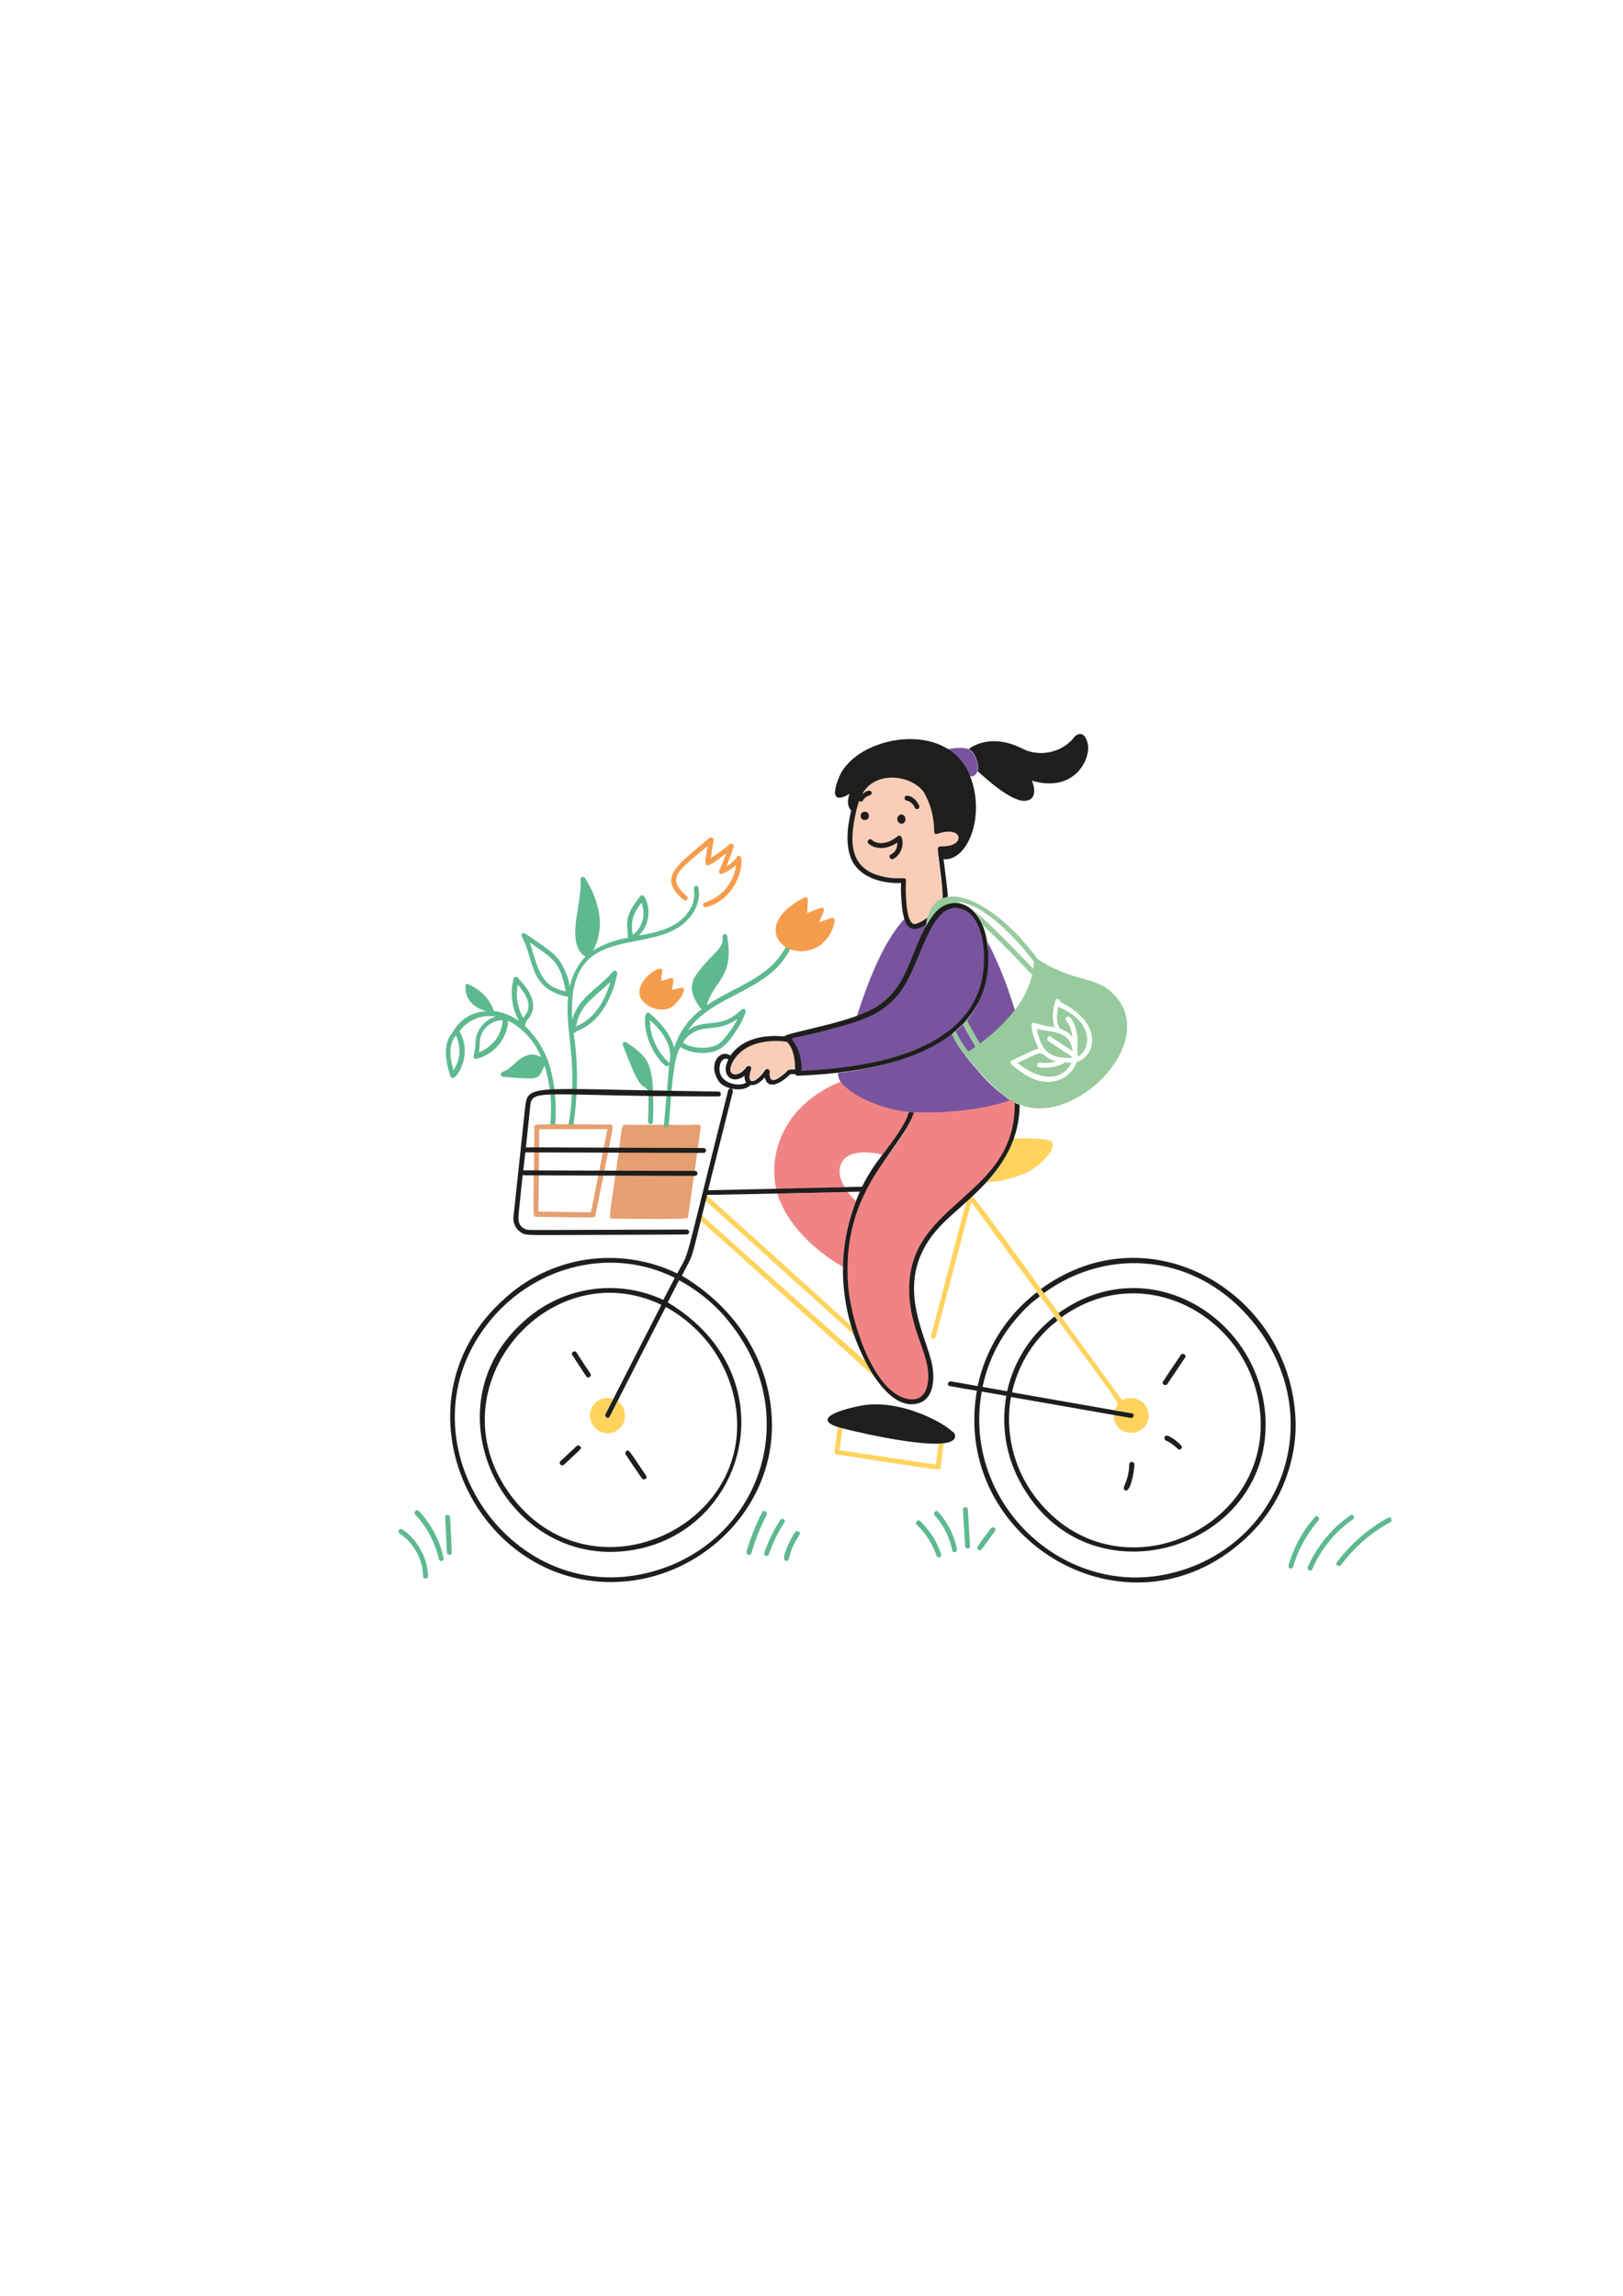 <?xml version="1.0" encoding="utf-8"?>
<!-- Generator: Adobe Illustrator 22.0.0, SVG Export Plug-In . SVG Version: 6.00 Build 0)  -->
<svg version="1.1" id="Livello_1" xmlns="http://www.w3.org/2000/svg" xmlns:xlink="http://www.w3.org/1999/xlink" x="0px" y="0px"
	 viewBox="0 0 595.3 841.9" style="enable-background:new 0 0 595.3 841.9;" xml:space="preserve">
<style type="text/css">
	.st0{fill:#FACDB7;}
	.st1{fill:#5EB98F;}
	.st2{fill:#E69F71;}
	.st3{fill:#F59D4D;}
	.st4{fill:#FFD35E;}
	.st5{fill:#97CB9D;}
	.st6{fill:#79549E;}
	.st7{fill:#F08485;}
	.st8{fill:#1E1E1C;}
</style>
<path class="st0" d="M350.6,304.9c-2.2-0.6-4.5-0.5-6.6,0.3c-1.3,0.4-0.7-0.6-1.3-4.2c-0.4-3.9-1.7-7.6-3.7-10.9
	c-4.3-6.3-18-8-22.9,1.1c-0.2,0.8,3-2,3.5-0.7c0.5,1.4-2.5,1.2-3.2,3.1c-0.1,0.1-0.2,0.2-0.3,0.3c-0.1,0.1-0.3,0.1-0.4,0.1
	c-0.1,0-0.3,0-0.4-0.1c-0.1,0-0.2-0.1-0.3-0.2c-0.7,2-1.2,4-1.6,6c-2.1,10.3-1,18.7,9.2,21.4c7,1.8,9.1,0.5,9,2.4
	c-0.1,4.5,0.5,8.9,1.8,13.2c0.2,0.6,0.9,2.2,1.5,2.2c0,0,0,0,0,0c2.1-0.3,4-1.2,5.6-2.6c1.7-6.3,5.1-5.8,5.2-6.5
	c0.2-1.2-0.8-8.3-0.9-9.7c-1.4-12.2-1.5-8.5,3.2-9.4c1.5-0.3,2.9-1.1,3.9-2.3c0.7-1-0.5-2.6-1.6-3.1L350.6,304.9z"/>
<path class="st1" d="M189.9,361.1c2.8,3.1,5.3,7.2,3.1,10.7c-0.3,0.5-0.7,1-1.1,1.5C189.8,369.5,189.1,365.3,189.9,361.1
	 M175.7,385.9c0.5-2.9-0.3-5.3,1.8-8.2c0.8-1.1,1.8-2,3-2.6c1.2-0.6,2.5-1,3.9-1c-0.2,2.6-1.1,5.1-2.6,7.2
	C180.2,383.3,178.1,385,175.7,385.9z M166.3,392.5c-1.2-4.2-2-9.2,0.9-12.8c1,2,1.4,4.3,1.3,6.5
	C168.4,388.4,167.6,390.6,166.3,392.5z M199.6,385.8c-1.8-3.6-4.2-6.9-7.1-9.6c0.1-0.1,0.2-0.3,0.2-0.5c0.4-0.7-0.5-0.2,1-2
	c4.2-5,0.6-10.5-3.8-15.2c-0.1-0.1-0.2-0.2-0.4-0.2c-0.2,0-0.3,0-0.5,0c-0.2,0-0.3,0.1-0.4,0.2c-0.1,0.1-0.2,0.2-0.2,0.4
	c-1.4,5.2-0.7,10.8,2,15.6c-2.7-2-5.8-3.3-9.1-3.7l-0.2-0.2c-0.8-2.3-2.2-4.4-3.9-6.1c-1.8-1.7-3.9-3-6.2-3.8
	c-0.4,1.4-0.3,2.9,0.2,4.3c0.5,1.4,1.4,2.6,2.5,3.5c3.3,2.7,6,2.1,4,2.4c-2.4,0.2-4.6,0.9-6.6,2.2s-3.7,3-4.8,5.1
	c-0.2,0.8-5.3,3.8-1.1,16.5c1.1,3.4,8.6-7.2,3.5-16.2c-0.1-0.1-0.1-0.2-0.2-0.3c1.5-2,3.5-3.6,5.9-4.6c2.3-1,4.9-1.2,7.4-0.8
	c-1.9,0.6-3.5,1.6-4.8,3.1s-2.1,3.2-2.5,5.1c0,2.1-0.3,4.1-0.8,6.2c-0.3,0.7,0.5,1.2,1.1,1.1c3.2-0.8,6-2.6,8.1-5.1s3.3-5.7,3.5-8.9
	c5,2.6,9,6.8,11.4,11.9c2,3.8-0.9-1.9-6.6,1.9c-2.4,1.5-4.1,4.1-6.9,5c-0.2,0.1-0.4,0.2-0.5,0.4c-0.1,0.2-0.2,0.4-0.1,0.6
	c0,0.2,0.1,0.4,0.3,0.6c0.2,0.1,0.4,0.2,0.6,0.2c3.3,0.2,6.6,0.6,9.9,0.6c4.1,0.1,3.9-2.8,5.2-4.4c0.1-0.1,0.1-0.2,0.1-0.2
	c2.1,7,2.8,14.4,2,21.7c0,0.2,0.1,0.5,0.3,0.6c0.2,0.2,0.4,0.3,0.6,0.3c0.2,0,0.5-0.1,0.6-0.3c0.2-0.2,0.3-0.4,0.3-0.6
	C204.4,405,203.4,393.3,199.6,385.8L199.6,385.8z M232.3,336.2c0.7-1.9,1.7-3.6,3-5.1c0.8,2,1,4.3,0.4,6.4c-0.6,2.1-1.8,4-3.6,5.3
	C231.6,340.5,231.7,338.3,232.3,336.2z M216.4,366.9c2.4-2.4,5.1-4.5,7.5-6.8c-2,6.9-5.8,13.5-12.6,16.3
	C211.9,372.7,213.7,369.4,216.4,366.9z M198,356.4c-1.7-3.4-2.4-7.2-3.7-10.8c8.8,6.1,11.2,7.2,13.2,18
	C202.8,362.5,200.3,361,198,356.4L198,356.4z M256.2,325.5c-0.2-1.1-2-0.7-1.7,0.5c0.3,1.6,0.2,3.2-0.2,4.7c-0.4,1.5-1.2,3-2.2,4.2
	c-4.1,5.5-11.1,7-17.8,8.2c6.6-6.4,2.3-16.7,0.6-14.5c-2.6,3.3-5,6.5-4.9,10.7c0,0.2,0.4,4.9,0.3,4.6c-4.5,0.7-8.9,2.3-12.8,4.7
	c4.7-8.4,2.3-18.3-2.9-26.6c-0.4-0.7-1.8-0.5-1.7,0.5c0.8,8.5-5.5,22.6,1.3,28c0.7,0.5,0.9-0.2-0.3,1.2c-2.4,2.9-4.1,6.4-4.9,10.1
	c-0.6-3.7-2.1-7.2-4.3-10.2c-2.2-2.7-5.2-4.5-12.1-9.3c-0.8-0.5-1.7,0.5-1.2,1.2c4.8,8.5,2.2,19,17,22.1
	c-1.4,12.8,3.9,23.2,0.2,46.5c-0.2,1.1,1.6,1.6,1.7,0.5c1.7-11.2,1.8-22.6,0.1-33.8c0.2,0,0.4,0,0.5-0.1c0.2-0.1,0.3-0.3,0.3-0.4
	c8.9-3.2,13.4-12.4,15.2-21.2c0.2-0.8-0.9-1.6-1.5-0.9c-4.9,5.9-12.7,9.5-15,17.6c-2.4-38.3,31.1-21.4,43.6-38
	c1.1-1.4,2-3.1,2.4-4.9C256.5,329.2,256.5,327.3,256.2,325.5L256.2,325.5z"/>
<path class="st2" d="M257,413.1c-0.3-1.3-1.9-0.3-10-0.6h-14.5c-5.3,0.2-3.8-2.4-5.8,11.7c-3.2,22.4-3.6,22.7-2.2,22.7
	c29.5,0.3,27.8,0,27.9-0.7C257.3,411.6,257.1,413.5,257,413.1 M217.4,441.3c-0.2,1.1-0.4,2.2-0.7,3.3c-26.1-0.4-16.4-0.2-19.2-0.3
	c0.1-6.9,0.2-19.2,0.3-30.2h25L217.4,441.3z M223.9,412.4c-29.6-0.3-27.9-0.1-27.9,0.9c-0.3,34.4-0.7,32.9,0.6,32.9
	c22.1,0.3,21.6,0.6,21.8-0.4C225,412.4,225.5,412.4,223.9,412.4z"/>
<path class="st3" d="M270.2,314.4c-1,1.4-2.3,2.5-3.8,3.4c1-2.4,1.9-4.8,2.7-7.3c0-0.2,0-0.4,0-0.6c-0.1-0.2-0.2-0.3-0.4-0.4
	c-0.2-0.1-0.4-0.1-0.6-0.1c-0.2,0-0.4,0.1-0.5,0.2c-2.2,1.9-4.5,3.6-6.9,5.1l1-6.5c0-0.2,0-0.4,0-0.6c-0.1-0.2-0.2-0.3-0.4-0.4
	c-0.2-0.1-0.4-0.1-0.6-0.1c-0.2,0-0.4,0.1-0.5,0.2c-11.8,10.1-19.3,14.4-9.5,22.7c0.9,0.7,2.2-0.5,1.3-1.3c-8.1-6.8-3-9.5,7.6-18.5
	c-1.2,7.6-2.6,10.1,6.8,2.7c-0.8,2.1-1.6,4.3-2.6,6.3c-0.3,0.6,0.2,1.6,1,1.3c1.9-0.8,3.7-1.9,5.2-3.3c-0.4,3.2-1.7,6.2-3.7,8.6
	s-4.8,4.2-7.8,5.2c-0.2,0.1-0.4,0.2-0.5,0.4c-0.1,0.2-0.1,0.5-0.1,0.7c0.1,0.2,0.2,0.4,0.4,0.5c0.2,0.1,0.5,0.1,0.7,0.1
	C273.4,328.7,273.5,310.1,270.2,314.4"/>
<path class="st1" d="M253.7,379c5-3.4,9.4-0.3,16.8-5.3c-1,2-4.4,7.4-6.9,9.1c-3.1,2.1-10.2,1.9-13.1-0.5
	C251.3,381,252.4,379.8,253.7,379 M245.5,390c-0.1,0.2,0.2-0.1-0.3-0.5c-2.1-2-3.8-4.3-5-7c-1.2-2.6-1.8-5.5-1.8-8.4
	C242.9,378.2,247.1,383.7,245.5,390L245.5,390z M288.3,347.1c-2.1,4.1-5.3,7.5-9.1,10.1c-6.4,4.5-13.6,7.1-20,11.5
	c2.7-9.2,9.8-10.1,7.7-24.2c0-2.9-2.1-2.1-1.9-0.8c0.7,4-3.2,5.3-8.8,12.6c-3,3.8-3.7,7.6,0.8,13.5c0.1,0.1,0.2,0.2,0.4,0.3
	c-4.8,3.5-8.4,8.5-10.1,14.2c-1.2-5-5.1-9.4-9-12.7c-2.9-2.5-3,11.4,5.7,19.2c0.1,0.1,0.3,0.2,0.4,0.2c0.2,0,0.3,0,0.5,0
	c0.2-0.1,0.3-0.2,0.4-0.3c0.1-0.1,0.2-0.3,0.2-0.5c-2.6,29-1.6,19.1-2,22.3c-0.1,1.2,1.7,1.1,1.8,0c0.6-4.6,1.1-24.3,4.3-28.5
	c3.3,2,7.2,2.6,11,1.9c4.5-0.7,7.1-4.3,9.4-7.9c1.5-2.1,2.7-4.5,3.5-6.9c0-0.2,0-0.4,0-0.6c-0.1-0.2-0.2-0.3-0.4-0.4
	c-0.2-0.1-0.4-0.1-0.6-0.1c-0.2,0-0.4,0.1-0.5,0.2c-7.7,7.7-13.2,2.8-19.7,7.7c6.2-9.2,18-12.4,27-18.5c4.5-2.8,8.1-6.7,10.6-11.4
	C289.3,347.7,288.8,347.4,288.3,347.1L288.3,347.1z M239.5,399.4c-0.1-2-0.3-4-0.7-6c-1-5.1-3.5-7.4-9.1-11.2
	c-0.6-0.4-1.6,0.3-1.3,1c1.4,3.5,2.8,7.1,4.3,10.5c4.7,10.2,5.6-1.3,5,17.7c0,0.2,0.1,0.5,0.3,0.6c0.2,0.2,0.4,0.3,0.6,0.3
	c0.2,0,0.5-0.1,0.6-0.3c0.2-0.2,0.3-0.4,0.3-0.6C239.6,408.3,239.7,402.6,239.5,399.4z"/>
<path class="st3" d="M250.1,362.2c-1.2,0.3-2.4,0.5-3.6,0.7c0.2-1,0.3-2.1,0.5-3.1c0.1-0.6-0.4-1.4-1.1-1.1c-1.1,0.4-2.2,0.7-3.4,1
	c0.1-1.2,0.3-2.4,0.4-3.6c0.4-3.5-11.1,4.1-7.8,10.1c1.1,1.6,2.7,2.9,4.5,3.5s3.8,0.7,5.7,0.2C248.3,368.7,252.6,362.3,250.1,362.2
	 M306,337c-0.8-1-1.4,0-5.6,1.2c0.7-1.4,1.3-2.8,1.8-4.2c0-0.2,0-0.3,0-0.5c0-0.2-0.1-0.3-0.2-0.4c-0.1-0.1-0.3-0.2-0.4-0.2
	c-0.2,0-0.3,0-0.5,0c-1.7,0.6-3.4,1.2-5,2l0.2-5c0-0.2,0-0.3-0.1-0.4c-0.1-0.1-0.2-0.2-0.3-0.3c-0.1-0.1-0.3-0.1-0.5-0.1
	c-0.2,0-0.3,0-0.5,0.1c-20.1,10.4-6.9,24.1,4.7,18.2C304.6,344.8,306.7,337.9,306,337z"/>
<path class="st4" d="M226.5,513.8c-0.2,0.3-2.8,5.5-2.9,5.7c-0.5,1-2.1,0.1-1.6-0.9l2.9-5.6c-1-0.4-2-0.5-3-0.3
	c-1,0.1-2,0.5-2.8,1.1c-1.1,0.8-1.9,1.9-2.4,3.2c-0.4,1.3-0.4,2.7,0,4c0.4,1.3,1.2,2.4,2.3,3.3c1.1,0.8,2.4,1.3,3.8,1.3
	c1.4,0,2.7-0.4,3.8-1.2c1.1-0.8,1.9-1.9,2.3-3.2c0.4-1.3,0.4-2.7,0-4C228.5,515.7,227.6,514.6,226.5,513.8 M280.7,460.1
	c10.5,9.5,25.9,23.4,32.4,29.3c-0.4-1.1-0.7-2.3-1.1-3.4c-10.1-9.2-52.5-47.4-52.8-47.7c-0.2,0.7-0.3,1.3-0.5,2
	C261.7,443,259.3,440.8,280.7,460.1z M321,504.6c-5-7.7,1.3-0.9-20.4-20.3c-53-47.5-41.5-37.1-43.1-38.6c-0.1-0.1,0-0.1-0.6,1.9
	c0.3,0.2,31.9,28.6,40.1,36c24.6,22.1,20.8,18.7,23.1,20.7L321,504.6z M411.6,513.5c-61-83.5-54.2-75.5-56.1-73.8
	c-1.5,1.4,0.4-4.3-12.3,43.8c-1.9,7.2-1.6,6.3-1.7,6.3c-0.1,0.2,0,0.5,0.1,0.7c0.1,0.2,0.3,0.4,0.5,0.4c0.2,0.1,0.5,0,0.7-0.1
	c0.2-0.1,0.4-0.3,0.4-0.5c1.7-6.4,12.4-46.9,13-49.2c0.1-0.4-0.4-0.9,4.6,5.9c56.8,77.9,49.4,65.4,48,70c1.2,0.2,5.6,1.1,6.1,1.2
	c1.2,0.2,0.8,2-0.3,1.7c-2-0.3-4-0.7-6.1-1.1c-0.1,8.9,12.8,8.7,12.8,0.2c0-1.1-0.3-2.3-0.9-3.2s-1.4-1.8-2.4-2.3
	c-1-0.6-2.1-0.8-3.3-0.8S412.6,513,411.6,513.5L411.6,513.5z M385.7,418.6c-0.9-0.9-7.4-1.2-13.9-1.2c-2.2,6-5.5,11.5-9.9,16.2
	c5.1-0.3,10-1.5,14.7-3.6C383.8,426.2,387.5,420.4,385.7,418.6z M343.3,537.1c-18.6-2.8-9.9-1.5-35.4-5.3l1.1-7.9
	c-0.2-0.1-2-0.5-1.7-0.5c-1.2,9-1.6,9.9-0.6,10c4.2,0.6,8.4,1.2,12.6,1.9c26.5,3.9,25.6,4.2,25.7,2.8c0.4-2.9,0.7-5.9,1.1-8.8
	c-0.6,0.1-1.2,0.1-1.8,0.1C343.9,532,343.6,534.5,343.3,537.1L343.3,537.1z"/>
<path class="st5" d="M385.4,380.2c2.7,1.8,5.3,3.5,8,5.3c-0.8-7.8-7.8-6.8-13.1-8.2c1.6,8,4.5,11,12.7,10.6c0.2-0.6,1.8,0.7-8.5-6.1
	C383.6,381.1,384.5,379.5,385.4,380.2"/>
<path class="st5" d="M390.5,370.3c-0.5-0.3-1.5-0.6-2.3-1.1c-0.6,2.7-1,5.9,0.7,8.1c1.8,0.5,3.3,1.5,4.4,3c-0.1-2.2-0.9-4.3-2.2-6
	c-0.8-0.8,0.5-2.1,1.3-1.3c3.2,3.3,3.1,10.9,2.7,11.7c0.1,0.9,0.2,1.9,0.2,2.8C399.8,385.1,401.5,376.2,390.5,370.3 M390.5,389.6
	c-0.5,0.8-4.9,2.5-9.5,1.8c-0.2-0.1-0.4-0.2-0.5-0.4c-0.1-0.2-0.1-0.5-0.1-0.7c0.1-0.2,0.2-0.4,0.4-0.5c0.2-0.1,0.5-0.1,0.7-0.1
	c2,0.3,4,0.1,5.9-0.5c-1.8-0.4-3.4-1.3-4.8-2.6c-0.1,0-0.2,0-0.3,0c-0.1,0-0.2-0.1-0.3-0.1c-1-0.7-1.8,0.1-8.8,3.3
	c10,8,17.2,5.4,19.8-0.1C392.1,389.7,391.3,389.7,390.5,389.6L390.5,389.6z"/>
<path class="st6" d="M354.6,374.2c1.5,2.9,3.1,5.8,4.9,8.7c4.8-3.5,9.1-7.6,12.8-12.3c-2.6-8.6-5.9-17.1-10-25.1
	C362.7,355.7,361.5,366.2,354.6,374.2 M350.5,378.2c1.2,2.7,2.8,5.3,4.7,7.6c0.7-0.5,1.6-1.1,2.7-1.8c-0.5-0.8-3.2-5.5-4.7-8.4
	C352.4,376.5,351.5,377.4,350.5,378.2z M327.7,364c5.2-6.5,7.5-15.8,11.9-23.9c0.1-1.5,0.2-1.2,0-1.1c-4,2.4-6.5,2.3-7.9-2
	c-8.2,9-13.6,24-17.4,35.6C319.5,371.1,324.1,368.1,327.7,364L327.7,364z M354.7,282.8c0.3,0.7,1,1.2,1.2,1.9
	c0.6,0.1,1.2-0.1,1.7-0.5c0.5-0.4,0.8-0.9,0.9-1.5c0.2-1.4,0.1-2.9-0.4-4.2c-0.5-1.4-1.3-2.6-2.4-3.5c-2-1.3-6.4-0.6-8.8-0.1
	C350.3,276.7,353,279.4,354.7,282.8z"/>
<path class="st6" d="M359.6,393.7c-8-9.1-8.4-10.7-10.4-14.9c-11.2,8.8-27.8,13.1-41.9,14.7c0.1,1.6,0.7,3.1,1.8,4.3
	c9.9,10.4,26.4,11.2,40.7,9.8c7.1-0.4,14.2-1.8,21-4C366.6,400.8,362.8,397.5,359.6,393.7"/>
<path class="st6" d="M328.6,387.5c16.6-5,30.7-14.5,32.7-31.7c0.9-8.1-1.1-20.2-8.9-22.5c-6.3-1.8-10.1,4.5-13.2,11.1
	c-10.2,22-7.8,25.8-36.3,33.5c-13.8,3.7-13.9,1.9-13,3.4c6.5,10.8,0.2,12.1,5.7,11.8C306.7,392.5,317.8,390.6,328.6,387.5"/>
<path class="st7" d="M310.9,437.1c-32.7,0.8-24.4,0.6-25.8,0.6c3.5,11.2,13.2,20.6,24.1,26.9c0-0.3,0-0.6,0-0.9
	c0.3-8,1.8-15.8,4.7-23.3C312.8,439.4,311.8,438.3,310.9,437.1 M310,435.7c-4.7-7.6-1.7-15.7,13.7-12.3c4.1-5.5,8.8-10.5,10.5-15.5
	c-8.8-0.7-20.9-5-25.9-11.2c-20.2,8.1-26.8,25.7-23.5,39.7c10.6-0.3,7.9-0.6,25-1L310,435.7z"/>
<path class="st7" d="M371.2,403.3c-6.9,2.3-14.1,3.7-21.4,4.2c-24,2.2-8.2-5.1-21.9,13.3c-5.7,7.7-9.7,12-13,20.9
	c-11.9,32,4.4,66.6,16.2,71.1c4.3,1.6,8.1,0.1,9.2-4.7c2.4-10.5-6.4-19.5-6.1-36.3c0.6-31.6,39.1-31.4,38.1-67.8L371.2,403.3z"/>
<path class="st1" d="M364.7,560.2c-0.2-0.1-0.5-0.1-0.7-0.1s-0.4,0.2-0.6,0.4c-4.9,6.7-5.6,7.2-4.5,7.9c1,0.6,1.1-0.2,6.1-7
	c0.1-0.2,0.2-0.5,0.1-0.7C365.1,560.5,364.9,560.3,364.7,560.2 M353.2,553.6c0.3,4.5,0.5,8.9,0.8,13.4c0.1,1.2,1.9,1.2,1.8,0
	c-0.3-4.5-0.5-8.9-0.8-13.4C355,552.4,353.2,552.4,353.2,553.6z M344.1,554.4c-0.8-0.9-2,0.4-1.3,1.3c3.3,3.6,5.5,8.1,6.5,12.9
	c0.2,1.1,2,0.7,1.7-0.5C350,563,347.6,558.3,344.1,554.4z M337.5,557.8c-0.8-0.8-2.1,0.5-1.3,1.3c3.3,3.1,5.8,7,7.3,11.4
	c0.4,1.1,2.1,0.6,1.7-0.5C343.7,565.3,341,561.2,337.5,557.8z M292.9,561.6c-0.2-0.1-0.5-0.1-0.7-0.1c-0.2,0.1-0.4,0.2-0.6,0.4
	c-1.3,1.9-5.6,9.8-3.4,10.5c0.2,0.1,0.5,0,0.7-0.1c0.2-0.1,0.4-0.3,0.4-0.5C291.1,564,294.7,562.6,292.9,561.6L292.9,561.6z
	 M286.2,557.4c-2.5,3.8-4.4,7.8-5.9,12.1c-0.4,1.1,1.4,1.6,1.7,0.5c1.4-4.1,3.3-8,5.7-11.7C288.4,557.3,286.8,556.4,286.2,557.4z
	 M279.6,554.5c-2.4,4.6-4.3,9.5-5.8,14.5c0,0.1,0,0.2,0,0.4c0,0.1,0.1,0.2,0.1,0.3c0.1,0.1,0.1,0.2,0.2,0.3c0.1,0.1,0.2,0.1,0.3,0.2
	c0.1,0,0.2,0,0.4,0c0.1,0,0.2-0.1,0.3-0.1c0.1-0.1,0.2-0.1,0.3-0.2c0.1-0.1,0.1-0.2,0.2-0.3c1.4-4.9,3.3-9.6,5.6-14
	C281.7,554.4,280.1,553.5,279.6,554.5z M163.3,556.4l0.6,12.9c0.1,1.2,1.9,1.2,1.8,0l-0.6-12.9C165,555.2,163.2,555.2,163.3,556.4
	L163.3,556.4z M153.6,554.1c-0.8-0.8-2.1,0.4-1.3,1.3c4.3,4.6,7.3,10.3,8.7,16.4c0.3,1.1,2,0.7,1.7-0.5
	C161.3,564.9,158.2,558.9,153.6,554.1L153.6,554.1z M147.5,560.8c-1-0.6-1.9,0.9-0.9,1.6c2.6,1.7,4.7,4,6.2,6.8
	c1.5,2.7,2.3,5.8,2.4,8.9c0,0.2,0.1,0.5,0.3,0.6c0.2,0.2,0.4,0.2,0.6,0.2c0.2,0,0.5-0.1,0.6-0.2c0.2-0.2,0.3-0.4,0.3-0.6
	c-0.1-3.4-1-6.8-2.7-9.7C152.7,565.3,150.4,562.7,147.5,560.8z M509.1,556.6c-7.4,4.1-13.8,9.7-18.8,16.4c-0.7,0.9,0.9,1.8,1.6,0.9
	c4.9-6.5,11-11.9,18.1-15.7C511,557.6,510.1,556,509.1,556.6z M495.3,555.7c-6.8,4.7-12.2,11.3-15.6,18.9c-0.5,1.1,1.1,2,1.6,0.9
	c3.2-7.4,8.3-13.7,14.9-18.3C497.2,556.6,496.3,555,495.3,555.7z M482.3,556.3c-4.5,5.1-7.8,11.2-9.7,17.8c0,0.2,0,0.5,0.1,0.7
	c0.1,0.2,0.3,0.3,0.5,0.4c0.2,0.1,0.5,0,0.7-0.1s0.4-0.3,0.4-0.5c1.8-6.3,5-12,9.3-17C484.3,556.7,483,555.4,482.3,556.3z"/>
<path class="st8" d="M311.6,291.1c0,0-1.6,3.9,0.6,6.1c-1.5,6.4-2.5,14.5,1.2,19.9c3.5,5.1,10.9,7,17.1,6.7c-0.1,2.4,0,4.7,0.2,7.1
	c0.1,2,0.4,3.9,0.9,5.8c0,0.1,0.1,0.2,0.1,0.4c1.4,4.3,4,4.4,7.9,2c0,0,0.1-0.1,0.1-0.1c0.1-0.8,0.3-1.7,0.5-2.5
	c-1,0.8-4,2.7-5.2,2.3c0,0-0.2-0.1-0.2-0.1c-2.7-1.5-2.7-12.7-2.5-15.8c0.1-1.8-2.5,0.2-9.5-1.7c-10.9-2.9-11.4-12.1-8.9-23.1
	c0.3-1.5,0.7-2.9,1.2-4.4c0.1,0.1,0.2,0.2,0.3,0.2c0.1,0,0.3,0.1,0.4,0.1c0.1,0,0.3-0.1,0.4-0.1c0.1-0.1,0.2-0.2,0.3-0.3
	c0.4-0.8,1.1-1.4,1.9-1.7c0.4-0.2,1.6-0.4,1.3-1.3c-0.5-1.4-2.5-0.2-3.5,0.7c4.8-9,18.3-7.1,22.7-0.7c2.3,4,3.5,8.4,3.7,12.9
	c0.1,1.2-0.2,2.7,1.1,2.3c6.6-2.2,8.9,0.5,7.5,2.7c-0.9,1-2.2,1.6-3.5,1.7c-4.7,0.9-4.1-2.3-2.7,10c0.4,3.1,0.7,6.1,0.8,9.2
	c-0.1,0.4-0.2,0.3,0.6,0c1.6-0.5,1.7,2-0.3-14.3c8.8,0.7,15.4-15.6,9.8-30.3c-8.1-21.4-41.6-15-48-0.1
	C302.7,297.1,311.6,291.1,311.6,291.1 M358.6,282.8c2.4,2.2,12.1,11.1,17.2,10.9c5.8-0.3,2.7-7.4,2.7-7.4c16,4.7,21.9-8.5,20.4-13.9
	c-1.5-5.4-4.6-2.4-4.6-2.4c-2.2,3-5.5,5-9.1,5.8c-3.6,0.8-7.4,0.3-10.7-1.5c-10.5-5.1-17.4-1-19.2,0.4
	C357.7,275.7,359.2,280.3,358.6,282.8L358.6,282.8z M475.2,520.8c-1.7-46.3-53.2-77.4-93.4-48.1c0.4,0.5,0.7,1,1.1,1.5
	c23.9-17.4,56.7-14.4,77,11c27.6,34.5,10.5,81.2-29.4,91.5c-39.8,10.3-77.8-25.4-70.4-66.4l9,1.6c-1.9,10.7-0.2,21.7,4.9,31.3
	c24.4,45.9,91.7,25.7,90.2-22.4c-1.5-37.8-43.3-62.9-76-39.2c0.4,0.5,0.7,1,1.1,1.5c31.2-22.6,71.7,1.3,73.1,37.8
	c1.4,42.3-55.6,65.4-83.4,27.1c-3.7-5.1-6.3-10.9-7.7-17c-1.4-6.1-1.6-12.5-0.5-18.7c1.2,0.2,36,6.3,37.7,6.6
	c8.3,1.5,5.7,0.9,6.2,1.1c1.1,0.2,1.6-1.5,0.5-1.7c-0.5-0.1-5.2-0.9-6.4-1.1c-0.1,0-36-6.3-37.6-6.6c1.6-7.2,4.9-13.9,9.6-19.5
	c7.1-8.4,8.1-5.5,6-8.3c-8.8,6.8-15,16.5-17.4,27.4l-9-1.6c1.9-9.1,6-17.5,12-24.6c8.9-10.6,10.2-7.1,7.9-10.1
	c-11.1,8.5-18.8,20.7-21.7,34.4c-0.9-0.2-9.7-1.7-9.8-1.7c-1.1-0.2-1.6,1.5-0.5,1.7c1.5,0.3,9.7,1.7,10,1.7
	c-9.5,54.8,55.5,93.4,98.1,54.6c6.1-5.5,11-12.2,14.2-19.8S475.5,529,475.2,520.8L475.2,520.8z M223.6,519.5
	c0.8-1.6,19.8-38.8,20.6-40.2c6.6,3.6,12.4,8.7,16.8,14.8c4.4,6.1,7.4,13.2,8.7,20.6c7.9,45.6-53.5,73.5-82.7,33.2
	c-28.4-39.2,14.4-89,55.6-69.4c-1,2-20.4,39.9-20.5,40.1C221.6,519.6,223.1,520.5,223.6,519.5L223.6,519.5z M267.7,485.1
	c27.6,34.6,10.6,81.2-29.4,91.5c-52.5,13.6-93.8-50.3-58.1-92.8c16.7-19.9,44.4-26.6,67.3-15.2l-4.2,8.1c-8.3-3.9-17.7-5.2-26.8-3.8
	c-9.1,1.4-17.6,5.5-24.4,11.7c-35.3,31.5-7.8,88.5,36.4,84.3c44.8-4.3,62.4-63.7,16.4-91.3c1.4-2.7,2.8-5.4,4.2-8.1
	C256.3,473.4,262.7,478.7,267.7,485.1L267.7,485.1z M315.4,437c-3.8,8.5-5.9,17.6-6.2,26.8c-0.2,7.5,0.8,15,2.9,22.2
	c3.4,11.8,13.6,32.4,25.1,28.5c5.3-1.8,5.6-8.8,4.8-13.4c-1.9-11.5-15.8-31.7,2.9-51.5c8.9-9.5,28.9-21.2,29.1-44.4
	c-0.6-0.3-1.2-0.5-1.8-0.8c0.5,34.4-38.1,36.1-38.7,67.5c-0.3,16.9,9,25.8,6.6,36.3c-1.1,4.8-4.7,5.9-9,4.3
	c-11.3-4.3-18.9-27.8-20-40.8c-2.8-35.7,19.1-49,24.1-63.7c-3.1-0.2-0.7-0.9-4.1,4.9c-5,8.5-10.1,12.5-14.9,22.3
	c-2.1,0.1-56.5,1.3-56.5,1.3c0.7-2.7,8.9-35.5,9.1-36.2c0-0.2,0-0.5-0.1-0.7c-0.1-0.2-0.3-0.3-0.5-0.4c-0.2-0.1-0.5,0-0.7,0.1
	c-0.2,0.1-0.4,0.3-0.4,0.5c-17.5,69.6-13.7,57.7-18.7,67.2c-10.3-5-21.9-6.7-33.2-5.1c-11.3,1.7-21.9,6.7-30.3,14.5
	c-43.3,38.7-9.7,108.7,44.9,103.5c26.5-2.6,49.4-23.3,52.9-50.1c2.8-22.3-7.6-47.1-32.6-62c4.5-8.7,3-4.2,7.9-24.1l1.4-5.5
	C308,437.3,314.2,437,315.4,437L315.4,437z"/>
<path class="st8" d="M211.5,530.3c-2,1.9-4,3.7-6,5.6c-0.2,0.2-0.2,0.4-0.2,0.6c0,0.2,0.1,0.5,0.3,0.6c0.2,0.2,0.4,0.3,0.6,0.3
	c0.2,0,0.5-0.1,0.6-0.2c6-5.7,6.9-6,6-6.8c-0.2-0.2-0.4-0.3-0.6-0.3C211.9,530,211.7,530.1,211.5,530.3 M235.4,542.1
	c0.1,0.2,0.3,0.3,0.6,0.4c0.2,0.1,0.5,0,0.7-0.1c0.2-0.1,0.4-0.3,0.4-0.5c0.1-0.2,0-0.5-0.1-0.7c-6-8.8-6.2-9.7-7.2-9.1
	c-0.2,0.1-0.4,0.3-0.4,0.6c-0.1,0.2,0,0.5,0.1,0.7C231.4,536.3,233.4,539.2,235.4,542.1z M427.7,526.5c-0.2,0.1-0.3,0.1-0.4,0.3
	c-0.1,0.1-0.2,0.3-0.2,0.5s0,0.4,0.1,0.5c0.1,0.2,0.2,0.3,0.3,0.4c4.3,1.9,4.6,4.3,5.7,3.1c0.2-0.2,0.3-0.4,0.3-0.6
	c0-0.2-0.1-0.5-0.3-0.6C431.7,528.3,428.5,526.2,427.7,526.5z M414.2,537c-0.2,6.9-3.1,8.6-1.6,9.5c2,1.2,3.4-6.7,3.5-9.5
	C416,535.8,414.2,535.8,414.2,537L414.2,537z M433.1,496.9c-2.2,3.2-4.3,6.4-6.5,9.7c-0.7,1,0.9,1.9,1.6,0.9
	c2.2-3.2,4.3-6.4,6.5-9.7C435.3,496.9,433.8,495.9,433.1,496.9z M212.1,497c-0.2-0.3-0.4-0.7-0.6-1c-0.6-1-2.2-0.1-1.6,0.9
	c2.3,3.5,4.9,7.5,5.1,7.8c0.6,1,2.2,0.1,1.6-0.9C215.1,501.6,213.6,499.3,212.1,497z M348.5,524.3c-3.6-3.1-19.2-11.6-33.3-8.7
	c-10.6,2.2-16.7,5.5-6.2,8.2c7,1.8,41.9,9.9,41.3,2.7C350.2,525.2,349.4,525.2,348.5,524.3z M191.5,452.2c2,1,0.3,0.7,43,0.6
	c5.9,0,17.7-0.1,17.4-0.1c0.2,0,0.5-0.1,0.6-0.3c0.2-0.2,0.3-0.4,0.3-0.6c0-0.2-0.1-0.5-0.3-0.6c-0.2-0.2-0.4-0.3-0.6-0.3
	c-62.1,0.2-58.1,0.3-59.1-0.1c-3.1-1.2-2.7-4.1-2.5-6.3c1.7-16.2,1.2-13.5,2-13.5c11,0.1,62.8,0.2,62.7,0.2c0.2,0,0.4-0.1,0.6-0.3
	s0.2-0.4,0.2-0.6c0-0.2-0.1-0.5-0.2-0.6s-0.4-0.3-0.6-0.3c-7.6,0-63.6-0.2-62.7-0.2c-0.5,0-0.5,1.2,0.4-6.6c4.5,0,66.7,0.2,65.4,0.2
	c0.2,0,0.5-0.1,0.6-0.3c0.2-0.2,0.3-0.4,0.3-0.6s-0.1-0.5-0.3-0.6c-0.2-0.2-0.4-0.3-0.6-0.3c-18.6,0-64-0.3-65.2-0.2
	c0.5-5.1,1.1-10.2,1.6-15.3c0.7-6.6,4.3-3.4,69.1-3.4c0.2,0,0.4-0.1,0.6-0.3c0.2-0.2,0.2-0.4,0.2-0.6c0-0.2-0.1-0.5-0.2-0.6
	c-0.2-0.2-0.4-0.3-0.6-0.3c-73.2-0.9-69.9-3.6-71.2,7.8c-4.5,42.3-4,37.7-4.1,38.2c-0.1,1.2,0.2,2.4,0.7,3.4
	C189.6,450.8,190.5,451.7,191.5,452.2z"/>
<path class="st0" d="M291,385.5c-0.6-1.3-1.3-2.4-2.3-3.5c-4.2-0.8-8.5-0.6-12.6,0.6c-10.2,3.8-10.4,14.4-4.7,10.7
	c0.9-0.6,1.7-1.3,2.3-2.2c0.5-0.8,2-0.3,1.7,0.7c-2.2,6.3,1.9,5.3,5.1,0.5c0.5-0.8,1.7-0.5,1.6,0.8c-0.3,3.5,1.4,3.6,4.3,1.4
	c3.3-2.4,1.6-2.4,4.4-2.4h0.7C291.8,389.9,291.5,387.7,291,385.5z"/>
<path class="st8" d="M329.2,306.7c-4.1,3.4-7.9,2.8-9.4,1.3c-0.9-0.8-2.1,0.5-1.3,1.3c2.2,2,6.3,2.6,10.6-0.3
	c0.1,0.9-0.1,1.8-0.5,2.6c-0.4,0.8-1.1,1.4-1.9,1.8c-1,0.5-0.1,2.1,0.9,1.6C332.5,312.5,331.4,304.9,329.2,306.7 M337.2,295.6
	c-1.6-3.8-5.5-4.7-5.4-2.9c0,0.9,0.7,0.8,1.5,1.1c1,0.5,1.8,1.3,2.2,2.3c0.1,0.2,0.2,0.4,0.4,0.5c0.2,0.1,0.5,0.1,0.7,0.1
	c0.2-0.1,0.4-0.2,0.5-0.4C337.2,296.1,337.2,295.9,337.2,295.6L337.2,295.6z M318.7,299.2c0-0.2,0-0.4-0.1-0.6
	c-0.1-0.2-0.2-0.4-0.3-0.5c-0.1-0.1-0.3-0.3-0.5-0.3c-0.2-0.1-0.4-0.1-0.6-0.1c-0.2,0-0.4,0-0.6,0.1c-0.2,0.1-0.4,0.2-0.5,0.3
	c-0.1,0.1-0.3,0.3-0.3,0.5c-0.1,0.2-0.1,0.4-0.1,0.6s0,0.4,0.1,0.6c0.1,0.2,0.2,0.4,0.3,0.5c0.1,0.1,0.3,0.3,0.5,0.3
	c0.2,0.1,0.4,0.1,0.6,0.1c0.2,0,0.4,0,0.6-0.1c0.2-0.1,0.4-0.2,0.5-0.3c0.1-0.1,0.3-0.3,0.3-0.5
	C318.6,299.6,318.7,299.4,318.7,299.2z M330.6,298.7c-0.4,0-0.8,0.2-1.1,0.6c-0.3,0.3-0.4,0.7-0.4,1.1c0,0.4,0.2,0.8,0.4,1.1
	c0.3,0.3,0.7,0.5,1.1,0.6C332.6,302.1,332.6,298.7,330.6,298.7z"/>
<path class="st5" d="M395.3,389.4c-0.1,0.1-0.3,0.1-0.4,0.1c-0.7,1.9-1.9,3.6-3.5,4.9c-1.6,1.3-3.6,2-5.6,2.3
	c-5.7,0.6-10.6-2.7-14.9-6.4c-0.1-0.1-0.2-0.2-0.2-0.3c0-0.1-0.1-0.3,0-0.4c0-0.1,0.1-0.3,0.1-0.4c0.1-0.1,0.2-0.2,0.3-0.3
	c8.6-4,8.7-4.2,9.9-4.3c-1.4-2.3-4.1-10.5-1.6-9.5c2.4,0.8,4.8,1.3,7.3,1.6c-0.8-3.3-0.7-6.8,0.6-10.1c0.6-0.7,1.6,0,1.5,0.8
	c0.2,0.1,0.4,0.2,0.6,0.3C404.3,375.2,402.2,386.7,395.3,389.4 M409.2,365.4c-7.1-8-14.4-4.5-28.5-13.6
	c-16.8-22.8-38.4-31.5-40.9-13c-0.8,6,2.5-9.6,13.1-7.4c-0.6-0.3-1.3-0.6-2-0.8c10.2,0.8,22.1,13.9,28.3,22c0,0.9-0.1,1.8-0.2,2.7
	c-4.5-4.8-17.3-18-22-21.6c1.6,1.6,2.8,3.5,3.5,5.6c7,6.5,12.2,12,18.1,18.2c-1.2,4.7-3.3,9.1-6.4,12.9c-3.7,4.7-8,8.8-12.8,12.3
	c-6-9.8-4.1-9.4-6.2-7.3c1,2,3.9,7.2,4.7,8.4c-1.1,0.8-2,1.4-2.7,1.8c-1.9-2.3-3.5-4.8-4.7-7.6c-0.5,0.4-0.9,0.8-1.4,1.2
	c1.3,2.9,3,5.6,5.2,8c5.2,6.3,12.3,14.8,19.7,17.8C393.7,413.5,424.8,382.9,409.2,365.4L409.2,365.4z"/>
<path class="st8" d="M264.1,390.4c0.5-2,2.1-2.6,2.9-1.9c0.2,0.2,0.2-0.1-0.1,0.6c-2.5,5.3,1.8,8.8,6.2,5.4
	c-0.1,0.9,0.1,1.8,0.6,2.5C271,398.9,262.5,397.2,264.1,390.4 M268.8,389.3c5.6-9.8,20.1-7.3,19.9-7.2c2.4,2.4,3,6.8,2.9,10.1H291
	c-2.8,0-1.3,0.2-4.4,2.4c-0.8,0.6-2.9,2.2-3.9,1.1c-0.7-0.9-0.3-3.4-0.4-2.6c0.1-0.2,0-0.4-0.1-0.6c-0.1-0.2-0.3-0.3-0.5-0.4
	c-0.2-0.1-0.4-0.1-0.6,0c-0.2,0.1-0.4,0.2-0.5,0.4c-0.5,0.7-1,1.4-1.6,2c-3.1,3.2-5.2,2.6-3.5-2.5c0.3-1-1.1-1.5-1.7-0.7
	C270.7,395.7,265.8,394.6,268.8,389.3L268.8,389.3z M303,377.9c13.1-3.6,22.2-5.9,28.4-15.9c7.1-11.5,10.4-31.7,21-28.7
	c7.9,2.3,9.2,14.5,8.3,22.6c-3.2,28.4-38.3,35.6-66.8,36.8c0.1-0.9,0.1-1.9,0-2.8C292.4,377,283.2,383.2,303,377.9L303,377.9z
	 M264.2,397.2c2.1,2.2,8.4,3.5,11.1,0.7c2,0.3,3.9-1.3,5.2-2.8c1.1,4.8,5.9,2.3,9.4-1.2h1.8c0.1,0.2,0.2,0.3,0.3,0.4
	c0.2,0.1,0.3,0.2,0.5,0.2c33.4-1.3,70.5-10.3,70-43.7c-0.3-20.1-13.7-24.1-20.3-15.1c0-0.1,0.1-0.2,0,0c-9.2,12.8-8.2,27.7-23.4,35
	c-9.8,4.8-31.1,8.2-31.1,9.4c-7.4-0.8-15.5,0.8-19.8,7c-2.5-1.8-6.3,0.3-5.9,5.3C262.3,394.2,263,395.9,264.2,397.2z"/>
</svg>

